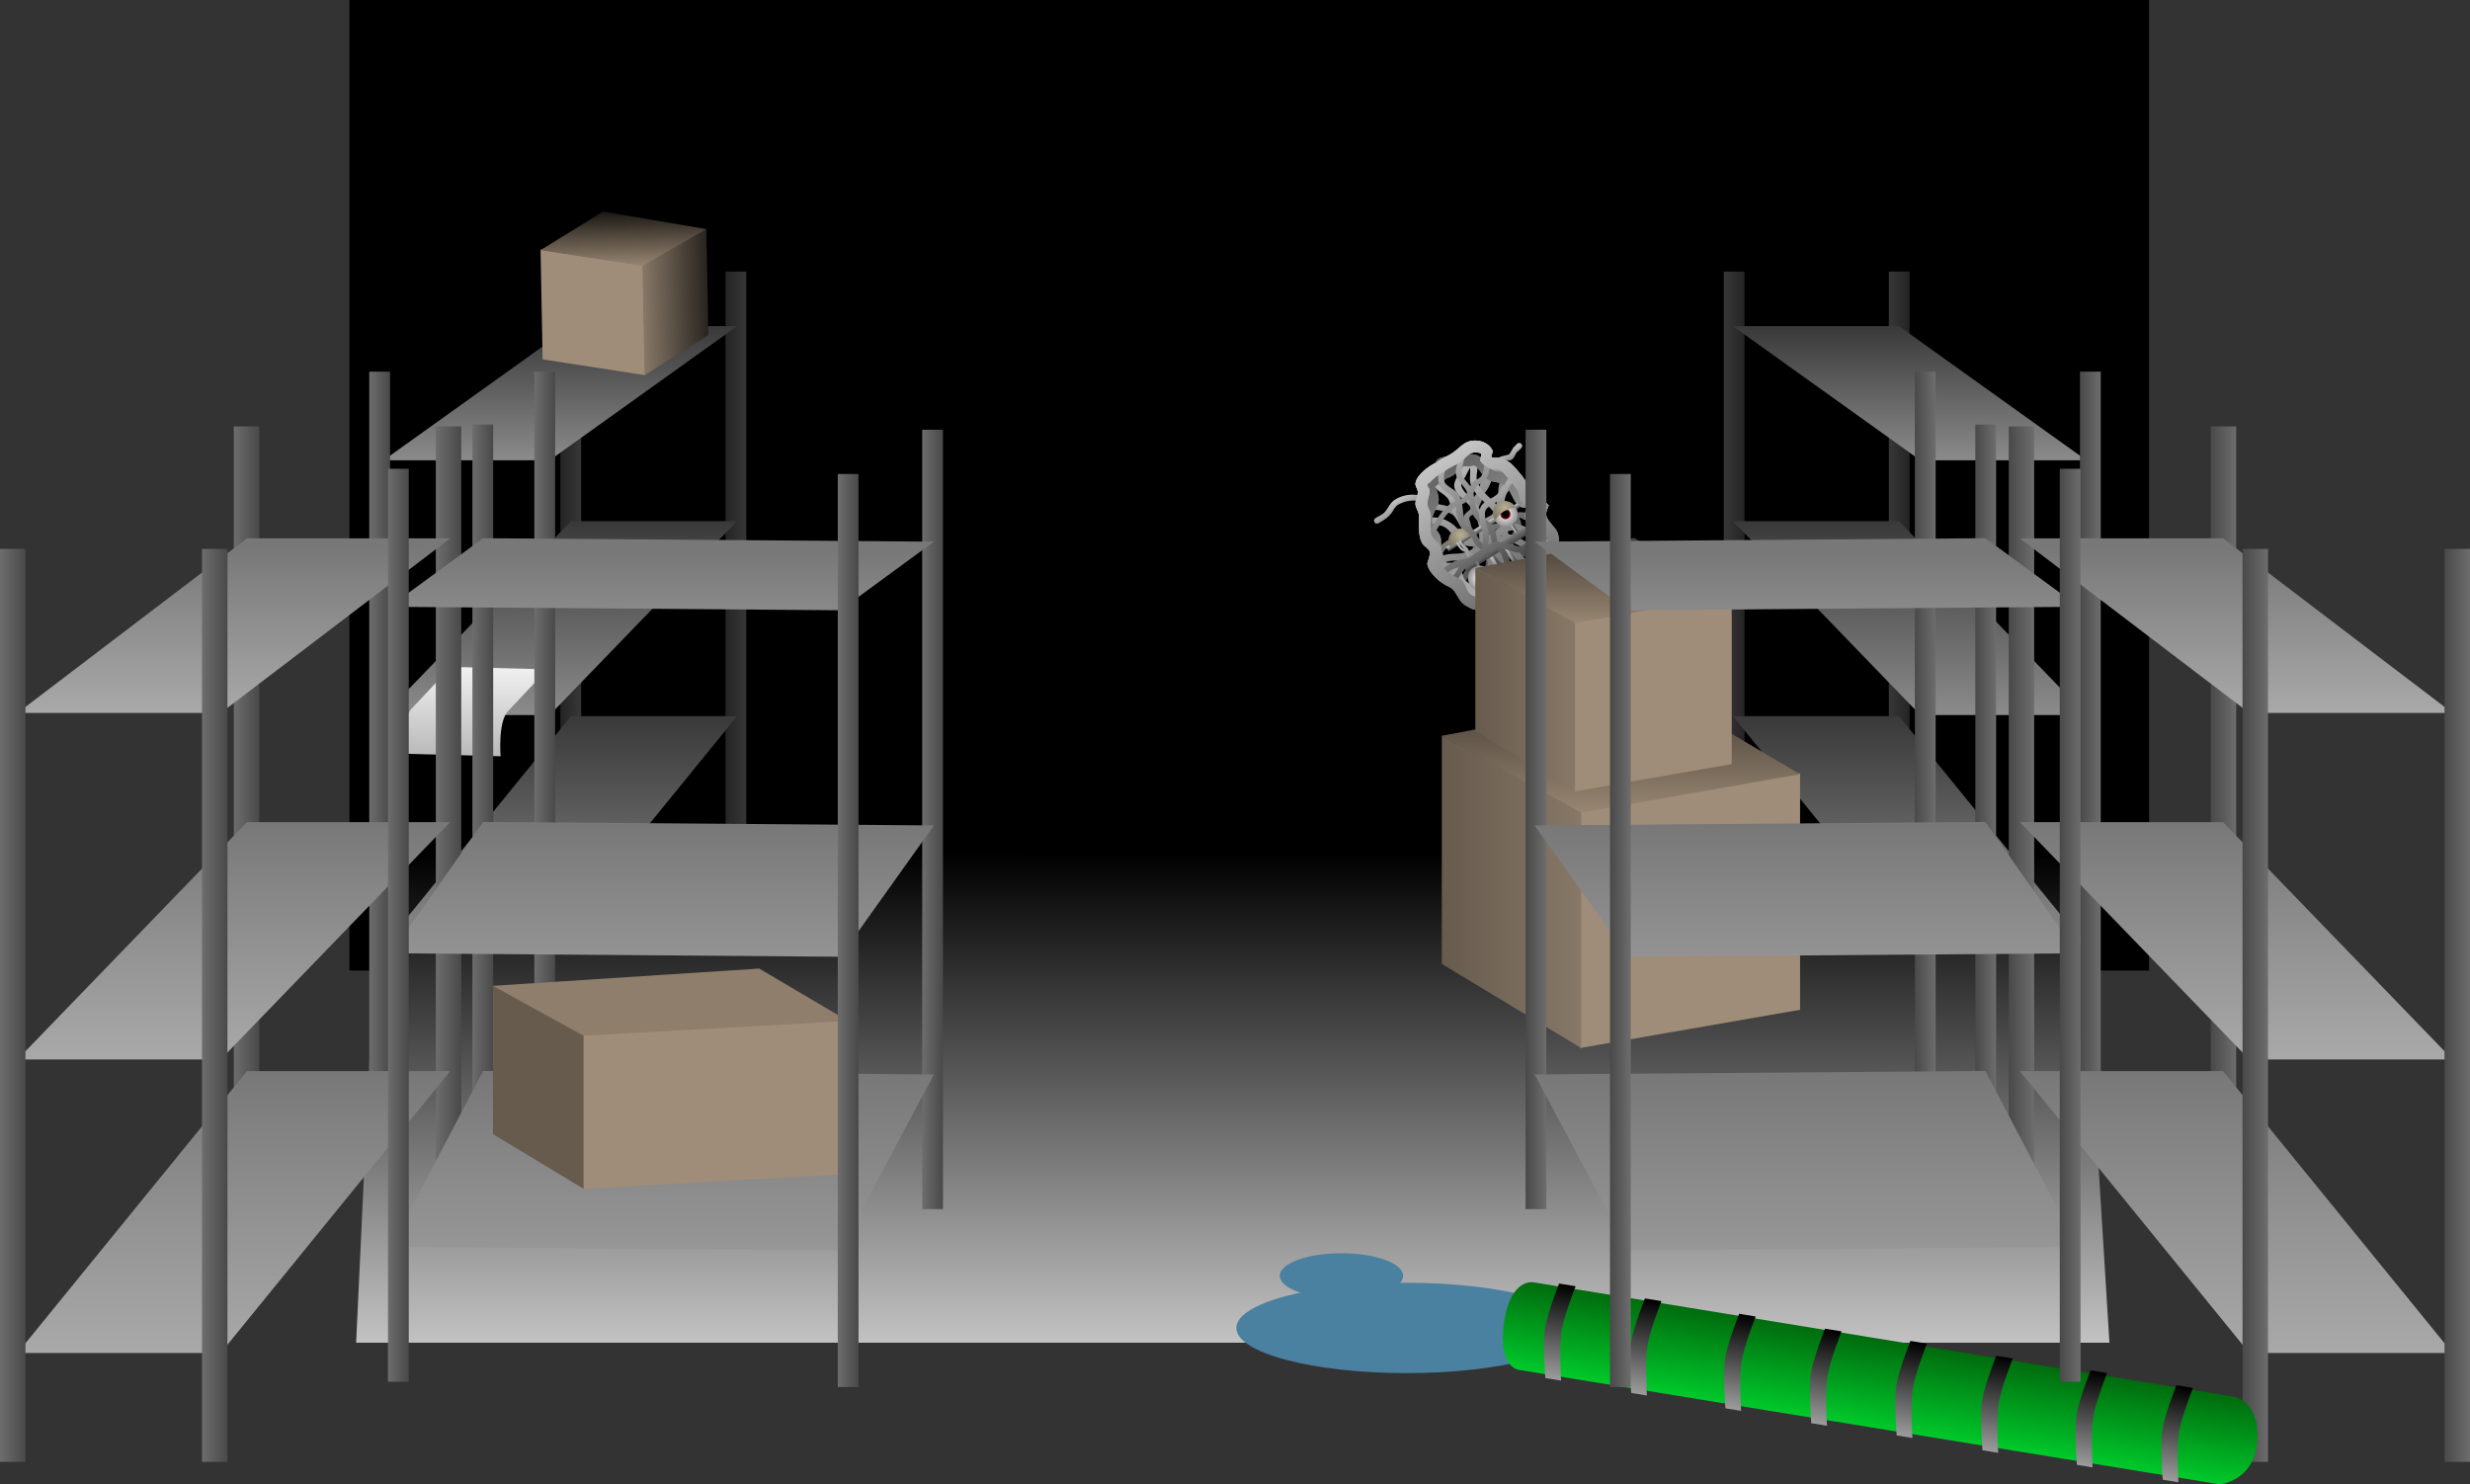 <svg version="1.1" xmlns="http://www.w3.org/2000/svg" xmlns:xlink="http://www.w3.org/1999/xlink" width="710.725" height="427.099" viewBox="0,0,710.725,427.099"><rect x="0" y="0" width="710.725" height="427.099" fill="#333333" stroke="none"/><defs><linearGradient x1="331.58" y1="141.944" x2="338.783" y2="153.62" gradientUnits="userSpaceOnUse" id="color-1"><stop offset="0" stop-color="#c5c5c5"/><stop offset="1" stop-color="#5d5d5d"/></linearGradient><linearGradient x1="286.088" y1="124.85" x2="290.312" y2="131.696" gradientUnits="userSpaceOnUse" id="color-2"><stop offset="0" stop-color="#c5c5c5"/><stop offset="1" stop-color="#5d5d5d"/></linearGradient><linearGradient x1="315.202" y1="112.473" x2="318.356" y2="117.586" gradientUnits="userSpaceOnUse" id="color-3"><stop offset="0" stop-color="#c5c5c5"/><stop offset="1" stop-color="#5d5d5d"/></linearGradient><linearGradient x1="303.333" y1="120.972" x2="325.755" y2="157.316" gradientUnits="userSpaceOnUse" id="color-4"><stop offset="0" stop-color="#a3a3a3"/><stop offset="1" stop-color="#1a1a1a"/></linearGradient><linearGradient x1="298.936" y1="113.119" x2="327.1" y2="158.771" gradientUnits="userSpaceOnUse" id="color-5"><stop offset="0" stop-color="#c5c5c5"/><stop offset="1" stop-color="#5d5d5d"/></linearGradient><linearGradient x1="299.284" y1="116.67" x2="323.793" y2="156.397" gradientUnits="userSpaceOnUse" id="color-6"><stop offset="0" stop-color="#b9b9b9"/><stop offset="1" stop-color="#5c5c5c"/></linearGradient><linearGradient x1="325.057" y1="156.018" x2="298.584" y2="113.107" gradientUnits="userSpaceOnUse" id="color-7"><stop offset="0" stop-color="#5d5d5d"/><stop offset="1" stop-color="#a1a1a1"/></linearGradient><linearGradient x1="325.057" y1="156.018" x2="298.584" y2="113.107" gradientUnits="userSpaceOnUse" id="color-8"><stop offset="0" stop-color="#c5c5c5"/><stop offset="1" stop-color="#5d5d5d"/></linearGradient><linearGradient x1="298.936" y1="113.119" x2="327.1" y2="158.771" gradientUnits="userSpaceOnUse" id="color-9"><stop offset="0" stop-color="#c5c5c5"/><stop offset="1" stop-color="#5d5d5d"/></linearGradient><linearGradient x1="306.055" y1="139.785" x2="306.752" y2="139.354" gradientUnits="userSpaceOnUse" id="color-10"><stop offset="0" stop-color="#cdcdcd"/><stop offset="1" stop-color="#444444"/></linearGradient><linearGradient x1="318.884" y1="131.87" x2="319.582" y2="131.439" gradientUnits="userSpaceOnUse" id="color-11"><stop offset="0" stop-color="#cdcdcd"/><stop offset="1" stop-color="#444444"/></linearGradient><linearGradient x1="310.827" y1="132.296" x2="311.582" y2="133.521" gradientUnits="userSpaceOnUse" id="color-12"><stop offset="0" stop-color="#cdcdcd"/><stop offset="1" stop-color="#444444"/></linearGradient><radialGradient cx="317.632" cy="129.072" r="3.546" gradientUnits="userSpaceOnUse" id="color-13"><stop offset="0" stop-color="#ffffff"/><stop offset="1" stop-color="#939393"/></radialGradient><radialGradient cx="317.482" cy="127.207" r="3.546" gradientUnits="userSpaceOnUse" id="color-14"><stop offset="0" stop-color="#b9b097"/><stop offset="1" stop-color="#827c69"/></radialGradient><linearGradient x1="319.065" y1="145.918" x2="319.475" y2="146.583" gradientUnits="userSpaceOnUse" id="color-15"><stop offset="0" stop-color="#a0a0a0"/><stop offset="1" stop-color="#696969"/></linearGradient><linearGradient x1="317.131" y1="137.99" x2="321.724" y2="145.435" gradientUnits="userSpaceOnUse" id="color-16"><stop offset="0" stop-color="#cdcdcd"/><stop offset="1" stop-color="#444444"/></linearGradient><linearGradient x1="312.935" y1="140.544" x2="317.528" y2="147.989" gradientUnits="userSpaceOnUse" id="color-17"><stop offset="0" stop-color="#cdcdcd"/><stop offset="1" stop-color="#444444"/></linearGradient><linearGradient x1="318.975" y1="145.65" x2="322.833" y2="151.903" gradientUnits="userSpaceOnUse" id="color-18"><stop offset="0" stop-color="#6e6e6e"/><stop offset="1" stop-color="#969696"/></linearGradient><linearGradient x1="313.177" y1="135.058" x2="316.155" y2="139.884" gradientUnits="userSpaceOnUse" id="color-19"><stop offset="0" stop-color="#cdcdcd"/><stop offset="1" stop-color="#444444"/></linearGradient><linearGradient x1="304.154" y1="135.495" x2="311.044" y2="146.663" gradientUnits="userSpaceOnUse" id="color-20"><stop offset="0" stop-color="#c5c5c5"/><stop offset="1" stop-color="#5d5d5d"/></linearGradient><linearGradient x1="304.07" y1="135.764" x2="310.718" y2="146.54" gradientUnits="userSpaceOnUse" id="color-21"><stop offset="0" stop-color="#c5c5c5"/><stop offset="1" stop-color="#5d5d5d"/></linearGradient><radialGradient cx="310.457" cy="147.626" r="3.546" gradientUnits="userSpaceOnUse" id="color-22"><stop offset="0" stop-color="#ffffff"/><stop offset="1" stop-color="#939393"/></radialGradient><radialGradient cx="304.691" cy="135.098" r="3.546" gradientUnits="userSpaceOnUse" id="color-23"><stop offset="0" stop-color="#b9b097"/><stop offset="1" stop-color="#827c69"/></radialGradient><linearGradient x1="298.501" y1="115.116" x2="316.473" y2="144.247" gradientUnits="userSpaceOnUse" id="color-24"><stop offset="0" stop-color="#afafaf"/><stop offset="1" stop-color="#515151"/></linearGradient><linearGradient x1="305.967" y1="126.204" x2="317.235" y2="144.469" gradientUnits="userSpaceOnUse" id="color-25"><stop offset="0" stop-color="#afafaf"/><stop offset="1" stop-color="#4b4b4b"/></linearGradient><linearGradient x1="298.936" y1="113.119" x2="327.1" y2="158.771" gradientUnits="userSpaceOnUse" id="color-26"><stop offset="0" stop-color="#c5c5c5"/><stop offset="1" stop-color="#5d5d5d"/></linearGradient><linearGradient x1="239.213" y1="226.409" x2="239.213" y2="367.55" gradientUnits="userSpaceOnUse" id="color-27"><stop offset="0" stop-color="#000000"/><stop offset="1" stop-color="#c2c2c2"/></linearGradient><linearGradient x1="386.474" y1="150.977" x2="380.49" y2="150.977" gradientUnits="userSpaceOnUse" id="color-28"><stop offset="0" stop-color="#242424"/><stop offset="1" stop-color="#373737"/></linearGradient><linearGradient x1="433.977" y1="150.977" x2="427.993" y2="150.977" gradientUnits="userSpaceOnUse" id="color-29"><stop offset="0" stop-color="#242424"/><stop offset="1" stop-color="#373737"/></linearGradient><linearGradient x1="433.977" y1="187.252" x2="433.977" y2="253.536" gradientUnits="userSpaceOnUse" id="color-30"><stop offset="0" stop-color="#393939"/><stop offset="1" stop-color="#8b8b8b"/></linearGradient><linearGradient x1="433.977" y1="131.146" x2="433.977" y2="186.957" gradientUnits="userSpaceOnUse" id="color-31"><stop offset="0" stop-color="#393939"/><stop offset="1" stop-color="#8b8b8b"/></linearGradient><linearGradient x1="433.977" y1="75.04" x2="433.977" y2="113.645" gradientUnits="userSpaceOnUse" id="color-32"><stop offset="0" stop-color="#393939"/><stop offset="1" stop-color="#8b8b8b"/></linearGradient><linearGradient x1="482.977" y1="195.488" x2="488.961" y2="195.488" gradientUnits="userSpaceOnUse" id="color-33"><stop offset="0" stop-color="#494949"/><stop offset="1" stop-color="#6d6d6d"/></linearGradient><linearGradient x1="435.474" y1="195.488" x2="441.458" y2="195.488" gradientUnits="userSpaceOnUse" id="color-34"><stop offset="0" stop-color="#494949"/><stop offset="1" stop-color="#6d6d6d"/></linearGradient><linearGradient x1="462.49" y1="216.023" x2="469.812" y2="216.023" gradientUnits="userSpaceOnUse" id="color-35"><stop offset="0" stop-color="#494949"/><stop offset="1" stop-color="#6d6d6d"/></linearGradient><linearGradient x1="520.614" y1="216.023" x2="527.937" y2="216.023" gradientUnits="userSpaceOnUse" id="color-36"><stop offset="0" stop-color="#494949"/><stop offset="1" stop-color="#6d6d6d"/></linearGradient><linearGradient x1="527.937" y1="289.408" x2="527.937" y2="370.513" gradientUnits="userSpaceOnUse" id="color-37"><stop offset="0" stop-color="#787878"/><stop offset="1" stop-color="#a9a9a9"/></linearGradient><linearGradient x1="527.937" y1="217.757" x2="527.937" y2="286.047" gradientUnits="userSpaceOnUse" id="color-38"><stop offset="0" stop-color="#787878"/><stop offset="1" stop-color="#a9a9a9"/></linearGradient><linearGradient x1="527.937" y1="139.107" x2="527.937" y2="186.344" gradientUnits="userSpaceOnUse" id="color-39"><stop offset="0" stop-color="#787878"/><stop offset="1" stop-color="#a9a9a9"/></linearGradient><linearGradient x1="587.892" y1="270.486" x2="595.214" y2="270.486" gradientUnits="userSpaceOnUse" id="color-40"><stop offset="0" stop-color="#494949"/><stop offset="1" stop-color="#6d6d6d"/></linearGradient><linearGradient x1="529.767" y1="270.486" x2="537.09" y2="270.486" gradientUnits="userSpaceOnUse" id="color-41"><stop offset="0" stop-color="#494949"/><stop offset="1" stop-color="#6d6d6d"/></linearGradient><linearGradient x1="299.365" y1="237.821" x2="339.473" y2="237.821" gradientUnits="userSpaceOnUse" id="color-42"><stop offset="0" stop-color="#675b4e"/><stop offset="1" stop-color="#877867"/></linearGradient><linearGradient x1="350.865" y1="180.822" x2="350.865" y2="215.002" gradientUnits="userSpaceOnUse" id="color-43"><stop offset="0" stop-color="#443d34"/><stop offset="1" stop-color="#988672"/></linearGradient><linearGradient x1="309.007" y1="176.775" x2="337.712" y2="176.775" gradientUnits="userSpaceOnUse" id="color-44"><stop offset="0" stop-color="#675b4e"/><stop offset="1" stop-color="#877867"/></linearGradient><linearGradient x1="345.865" y1="135.98" x2="345.865" y2="160.443" gradientUnits="userSpaceOnUse" id="color-45"><stop offset="0" stop-color="#443d34"/><stop offset="1" stop-color="#988672"/></linearGradient><linearGradient x1="93.23" y1="150.977" x2="99.214" y2="150.977" gradientUnits="userSpaceOnUse" id="color-46"><stop offset="0" stop-color="#242424"/><stop offset="1" stop-color="#373737"/></linearGradient><linearGradient x1="45.727" y1="150.977" x2="51.711" y2="150.977" gradientUnits="userSpaceOnUse" id="color-47"><stop offset="0" stop-color="#242424"/><stop offset="1" stop-color="#373737"/></linearGradient><linearGradient x1="45.727" y1="187.252" x2="45.727" y2="253.536" gradientUnits="userSpaceOnUse" id="color-48"><stop offset="0" stop-color="#393939"/><stop offset="1" stop-color="#8b8b8b"/></linearGradient><linearGradient x1="45.727" y1="131.146" x2="45.727" y2="186.957" gradientUnits="userSpaceOnUse" id="color-49"><stop offset="0" stop-color="#393939"/><stop offset="1" stop-color="#8b8b8b"/></linearGradient><linearGradient x1="45.727" y1="75.04" x2="45.727" y2="113.645" gradientUnits="userSpaceOnUse" id="color-50"><stop offset="0" stop-color="#393939"/><stop offset="1" stop-color="#8b8b8b"/></linearGradient><linearGradient x1="-3.273" y1="195.488" x2="-9.257" y2="195.488" gradientUnits="userSpaceOnUse" id="color-51"><stop offset="0" stop-color="#494949"/><stop offset="1" stop-color="#6d6d6d"/></linearGradient><linearGradient x1="88.151" y1="67.955" x2="69.545" y2="68.31" gradientUnits="userSpaceOnUse" id="color-52"><stop offset="0" stop-color="#28241f"/><stop offset="1" stop-color="#877867"/></linearGradient><linearGradient x1="63.757" y1="41.969" x2="64.059" y2="57.825" gradientUnits="userSpaceOnUse" id="color-53"><stop offset="0" stop-color="#1a1713"/><stop offset="1" stop-color="#988672"/></linearGradient><linearGradient x1="21.531" y1="173.091" x2="21.531" y2="198.805" gradientUnits="userSpaceOnUse" id="color-54"><stop offset="0" stop-color="#f1f1f1"/><stop offset="1" stop-color="#b9b9b9"/></linearGradient><linearGradient x1="44.231" y1="195.488" x2="38.246" y2="195.488" gradientUnits="userSpaceOnUse" id="color-55"><stop offset="0" stop-color="#494949"/><stop offset="1" stop-color="#6d6d6d"/></linearGradient><linearGradient x1="17.214" y1="216.023" x2="9.892" y2="216.023" gradientUnits="userSpaceOnUse" id="color-56"><stop offset="0" stop-color="#494949"/><stop offset="1" stop-color="#6d6d6d"/></linearGradient><linearGradient x1="-40.91" y1="216.023" x2="-48.233" y2="216.023" gradientUnits="userSpaceOnUse" id="color-57"><stop offset="0" stop-color="#494949"/><stop offset="1" stop-color="#6d6d6d"/></linearGradient><linearGradient x1="-48.233" y1="289.408" x2="-48.233" y2="370.513" gradientUnits="userSpaceOnUse" id="color-58"><stop offset="0" stop-color="#787878"/><stop offset="1" stop-color="#a9a9a9"/></linearGradient><linearGradient x1="-48.233" y1="217.757" x2="-48.233" y2="286.047" gradientUnits="userSpaceOnUse" id="color-59"><stop offset="0" stop-color="#787878"/><stop offset="1" stop-color="#a9a9a9"/></linearGradient><linearGradient x1="-48.233" y1="139.107" x2="-48.233" y2="186.344" gradientUnits="userSpaceOnUse" id="color-60"><stop offset="0" stop-color="#787878"/><stop offset="1" stop-color="#a9a9a9"/></linearGradient><linearGradient x1="-108.188" y1="270.486" x2="-115.51" y2="270.486" gradientUnits="userSpaceOnUse" id="color-61"><stop offset="0" stop-color="#494949"/><stop offset="1" stop-color="#6d6d6d"/></linearGradient><linearGradient x1="-50.063" y1="270.486" x2="-57.386" y2="270.486" gradientUnits="userSpaceOnUse" id="color-62"><stop offset="0" stop-color="#494949"/><stop offset="1" stop-color="#6d6d6d"/></linearGradient><linearGradient x1="423.341" y1="366.102" x2="419.224" y2="391.317" gradientUnits="userSpaceOnUse" id="color-63"><stop offset="0" stop-color="#006b0d"/><stop offset="1" stop-color="#00c92b"/></linearGradient><linearGradient x1="334.656" y1="350.779" x2="330.23" y2="377.894" gradientUnits="userSpaceOnUse" id="color-64"><stop offset="0" stop-color="#000000"/><stop offset="1" stop-color="#9c9c9c"/></linearGradient><linearGradient x1="359.354" y1="355.055" x2="354.927" y2="382.17" gradientUnits="userSpaceOnUse" id="color-65"><stop offset="0" stop-color="#000000"/><stop offset="1" stop-color="#9c9c9c"/></linearGradient><linearGradient x1="386.469" y1="359.482" x2="382.043" y2="386.597" gradientUnits="userSpaceOnUse" id="color-66"><stop offset="0" stop-color="#000000"/><stop offset="1" stop-color="#9c9c9c"/></linearGradient><linearGradient x1="411.167" y1="363.758" x2="406.74" y2="390.873" gradientUnits="userSpaceOnUse" id="color-67"><stop offset="0" stop-color="#000000"/><stop offset="1" stop-color="#9c9c9c"/></linearGradient><linearGradient x1="435.744" y1="367.282" x2="431.317" y2="394.397" gradientUnits="userSpaceOnUse" id="color-68"><stop offset="0" stop-color="#000000"/><stop offset="1" stop-color="#9c9c9c"/></linearGradient><linearGradient x1="460.442" y1="371.558" x2="456.015" y2="398.673" gradientUnits="userSpaceOnUse" id="color-69"><stop offset="0" stop-color="#000000"/><stop offset="1" stop-color="#9c9c9c"/></linearGradient><linearGradient x1="487.596" y1="375.747" x2="483.169" y2="402.862" gradientUnits="userSpaceOnUse" id="color-70"><stop offset="0" stop-color="#000000"/><stop offset="1" stop-color="#9c9c9c"/></linearGradient><linearGradient x1="512.293" y1="380.023" x2="507.867" y2="407.139" gradientUnits="userSpaceOnUse" id="color-71"><stop offset="0" stop-color="#000000"/><stop offset="1" stop-color="#9c9c9c"/></linearGradient><linearGradient x1="155.821" y1="216.972" x2="149.846" y2="216.972" gradientUnits="userSpaceOnUse" id="color-72"><stop offset="0" stop-color="#494949"/><stop offset="1" stop-color="#6d6d6d"/></linearGradient><linearGradient x1="26.402" y1="215.472" x2="20.427" y2="215.472" gradientUnits="userSpaceOnUse" id="color-73"><stop offset="0" stop-color="#494949"/><stop offset="1" stop-color="#6d6d6d"/></linearGradient><linearGradient x1="102.424" y1="290.357" x2="102.424" y2="371.462" gradientUnits="userSpaceOnUse" id="color-74"><stop offset="0" stop-color="#787878"/><stop offset="1" stop-color="#a9a9a9"/></linearGradient><linearGradient x1="102.424" y1="218.706" x2="102.424" y2="286.996" gradientUnits="userSpaceOnUse" id="color-75"><stop offset="0" stop-color="#787878"/><stop offset="1" stop-color="#a9a9a9"/></linearGradient><linearGradient x1="102.424" y1="140.056" x2="102.424" y2="187.293" gradientUnits="userSpaceOnUse" id="color-76"><stop offset="0" stop-color="#787878"/><stop offset="1" stop-color="#a9a9a9"/></linearGradient><linearGradient x1="2.107" y1="247.435" x2="-3.868" y2="247.435" gradientUnits="userSpaceOnUse" id="color-77"><stop offset="0" stop-color="#494949"/><stop offset="1" stop-color="#6d6d6d"/></linearGradient><linearGradient x1="61.44" y1="296.951" x2="87.513" y2="296.951" gradientUnits="userSpaceOnUse" id="color-78"><stop offset="0" stop-color="#675b4e"/><stop offset="1" stop-color="#877867"/></linearGradient><linearGradient x1="131.526" y1="248.935" x2="125.551" y2="248.935" gradientUnits="userSpaceOnUse" id="color-79"><stop offset="0" stop-color="#494949"/><stop offset="1" stop-color="#6d6d6d"/></linearGradient><linearGradient x1="323.46" y1="216.972" x2="329.434" y2="216.972" gradientUnits="userSpaceOnUse" id="color-80"><stop offset="0" stop-color="#494949"/><stop offset="1" stop-color="#6d6d6d"/></linearGradient><linearGradient x1="452.879" y1="215.472" x2="458.853" y2="215.472" gradientUnits="userSpaceOnUse" id="color-81"><stop offset="0" stop-color="#494949"/><stop offset="1" stop-color="#6d6d6d"/></linearGradient><linearGradient x1="376.857" y1="290.357" x2="376.857" y2="371.462" gradientUnits="userSpaceOnUse" id="color-82"><stop offset="0" stop-color="#787878"/><stop offset="1" stop-color="#a9a9a9"/></linearGradient><linearGradient x1="376.857" y1="218.706" x2="376.857" y2="286.996" gradientUnits="userSpaceOnUse" id="color-83"><stop offset="0" stop-color="#787878"/><stop offset="1" stop-color="#a9a9a9"/></linearGradient><linearGradient x1="376.857" y1="140.056" x2="376.857" y2="187.293" gradientUnits="userSpaceOnUse" id="color-84"><stop offset="0" stop-color="#787878"/><stop offset="1" stop-color="#a9a9a9"/></linearGradient><linearGradient x1="477.174" y1="247.435" x2="483.148" y2="247.435" gradientUnits="userSpaceOnUse" id="color-85"><stop offset="0" stop-color="#494949"/><stop offset="1" stop-color="#6d6d6d"/></linearGradient><linearGradient x1="347.755" y1="248.935" x2="353.729" y2="248.935" gradientUnits="userSpaceOnUse" id="color-86"><stop offset="0" stop-color="#494949"/><stop offset="1" stop-color="#6d6d6d"/></linearGradient></defs><g transform="translate(115.51,18.802)"><g data-paper-data="{&quot;isPaintingLayer&quot;:true}" fill-rule="nonzero" stroke-linejoin="miter" stroke-miterlimit="10" stroke-dasharray="" stroke-dashoffset="0" style="mix-blend-mode: normal"><path d="M-14.979,260.457v-279.258h517.85v279.258c0,0 -187.354,0 -276.37,0c-83.208,0 -241.479,0 -241.479,0z" fill="#000000" stroke="none" stroke-width="0" stroke-linecap="butt"/><g stroke-linecap="butt"><path d="M341.877,151.252c-0.03,0.853 -0.883,0.823 -0.883,0.823l-0.462,-0.092c-0.587,0.189 -1.149,0.648 -1.76,0.568c-1.359,-0.18 -1.257,-1.953 -2.404,-2.388c-0.753,-0.286 -1.659,-0.124 -2.351,-0.612c-1.244,-0.878 -1.029,-3.309 -2.423,-3.996c-0.479,-0.236 -1.775,-0.31 -2.33,-0.359c0,0 -0.85,-0.077 -0.773,-0.928c0.077,-0.85 0.928,-0.773 0.928,-0.773c2.12,0.197 3.601,0.518 4.623,2.539c0.352,0.698 0.318,1.709 0.976,2.132c0.575,0.369 1.382,0.142 2.006,0.42c1.56,0.695 1.381,2.706 2.863,1.817l1.168,-0.034c0,0 0.853,0.03 0.823,0.883z" fill="url(#color-1)" stroke="none" stroke-width="0.5"/><path d="M280.002,131.469c-0.448,-0.727 0.278,-1.175 0.278,-1.175l0.577,-0.356c0.603,-0.372 1.296,-0.623 1.814,-1.106c1.19,-1.109 1.705,-2.899 3.129,-3.803c3.642,-2.312 8.533,-1.997 11.358,1.295c0,0 0.547,0.656 -0.109,1.203c-0.656,0.547 -1.203,-0.109 -1.203,-0.109c-2.239,-2.795 -6.227,-2.662 -9.15,-0.934c-0.827,0.489 -1.302,1.66 -1.857,2.398c-0.938,1.247 -1.794,1.715 -3.086,2.512l-0.577,0.356c0,0 -0.727,0.448 -1.175,-0.278z" fill="url(#color-2)" stroke="none" stroke-width="0.5"/><path d="M322.216,108.903c0.611,0.596 0.015,1.208 0.015,1.208l-0.729,0.738c-1.203,0.678 -0.935,2.172 -2.298,2.743c-0.436,0.183 -0.955,-0.05 -1.417,0.052c-0.519,0.114 -2.746,1.402 -3.012,1.819c-0.454,0.713 -0.329,1.664 -0.601,2.465c-0.365,1.076 -0.911,2.089 -1.507,3.056c0,0 -0.45,0.726 -1.176,0.277c-0.726,-0.45 -0.277,-1.176 -0.277,-1.176c1.055,-1.695 1.117,-4.085 2.177,-5.625c1.037,-1.506 3.63,-2.089 5.138,-2.437c0.588,-0.136 1.11,-1.985 1.904,-2.507l0.574,-0.597c0,0 0.596,-0.611 1.208,-0.015z" fill="url(#color-3)" stroke="none" stroke-width="0.5"/><path d="M317.521,116.66c-0.104,0.848 -0.951,0.744 -0.951,0.744l-0.359,-0.122c-0.367,0.114 -1.372,0.136 -2.182,0.257c0.326,0.383 0.092,0.894 0.092,0.894c-0.684,1.481 -0.963,2.621 -1.915,3.99c-0.167,0.239 -0.389,0.504 -0.633,0.786c-0.344,1.078 -0.744,2.137 -1.227,3.154c-0.149,0.314 -0.341,0.698 -0.56,1.087c0.411,1.345 1.576,2.643 2.234,3.71c0.12,0.195 0.236,0.387 0.346,0.577c0.54,0.041 0.958,0.329 1.557,0.308c1.096,-0.038 2.916,-0.861 3.877,-1.315c0.423,-0.2 0.85,-0.508 1.283,-0.828c-0.759,-0.781 -1.659,-1.494 -2.195,-2.102c-0.991,-1.124 -0.957,-2.164 -1.203,-3.58c-0.314,-3.498 0.217,-5.393 3.335,-7.316l0.097,-0.06c0,0 0.727,-0.448 1.175,0.278c0.448,0.727 -0.278,1.175 -0.278,1.175l-0.097,0.06c-2.553,1.575 -2.792,2.782 -2.538,5.64c0.121,0.694 0.044,1.435 0.3,2.091c0.469,1.205 1.666,2.013 2.71,2.916c0.266,-0.15 0.536,-0.272 0.809,-0.344c1.776,-0.472 3.587,0.855 5.576,0.457c0,0 0.838,-0.165 1.003,0.673c0.165,0.838 -0.673,1.003 -0.673,1.003c-1.369,0.264 -2.684,0.352 -4.051,-0.06c-0.494,-0.149 -0.806,-0.648 -1.361,-0.438c-0.023,0.009 -0.046,0.017 -0.068,0.026c0.218,0.324 0.388,0.677 0.486,1.071c0.73,2.943 -1.752,5.177 -3.502,7.063c-0.197,0.212 -0.399,0.433 -0.61,0.651c0.249,0.105 0.499,0.23 0.758,0.388c1.371,-0.155 2.77,-0.306 4.261,0.041c3.777,0.881 6.324,3.46 9.077,6.061c0,0 0.62,0.587 0.034,1.207c-0.587,0.62 -1.207,0.034 -1.207,0.034c-2.522,-2.387 -4.829,-4.804 -8.271,-5.634c-0.639,-0.154 -1.453,-0.236 -2.244,-0.26c1.699,1.659 3.581,3.413 4.629,5.478c0.289,0.57 1.001,2.058 0.776,2.837c-0.257,0.892 -0.843,1.207 -1.461,1.524c0.77,1.905 1.309,4.151 1.643,5.709c0,0 0.178,0.835 -0.657,1.013c-0.835,0.178 -1.013,-0.657 -1.013,-0.657c-0.349,-1.653 -0.998,-3.117 -1.586,-4.654c-0.673,1.336 -0.253,3.206 0.321,4.43c0,0 0.355,0.777 -0.422,1.132c-0.777,0.355 -1.132,-0.422 -1.132,-0.422c-0.972,-2.175 -1.345,-5.199 0.546,-7.055c0.008,-0.008 0.017,-0.016 0.026,-0.024c-0.206,-0.641 -0.507,-1.378 -1.013,-1.622c-0.887,-0.428 -1.961,-0.426 -2.798,-0.945c-1.945,-1.204 -3.378,-3.706 -4.238,-6.103c-0.28,1.296 -0.577,2.587 -0.481,3.902c0.085,1.17 0.226,2.626 0.527,3.759c0.284,1.067 1.188,2.429 0.902,3.601c-0.285,1.173 -1.677,1.99 -2.595,2.562l-0.801,0.067c0,0 -0.831,-0.197 -0.634,-1.028c0.133,-0.562 0.556,-0.654 0.816,-0.654c0.543,-0.313 1.444,-0.843 1.553,-1.34c0.159,-0.721 -0.722,-2.121 -0.889,-2.76c-0.318,-1.22 -0.501,-2.825 -0.582,-4.09c-0.115,-1.78 0.437,-3.472 0.731,-5.201c-0.045,-0.038 -0.083,-0.079 -0.117,-0.12c-0.344,0.148 -0.687,0.327 -1.046,0.394c-0.57,-0.361 -1.084,-0.77 -1.554,-1.216c-0.115,0.516 -0.281,1.027 -0.417,1.604c-0.76,3.209 -2.587,7.999 -5.803,9.324c0,0 -0.795,0.311 -1.106,-0.484c-0.311,-0.795 0.484,-1.106 0.484,-1.106c2.611,-0.946 4.171,-5.629 4.763,-8.127c0.215,-0.907 0.675,-1.793 0.479,-2.742c-0.032,-0.157 -0.07,-0.311 -0.114,-0.462c-0.34,-0.472 -0.659,-0.961 -0.968,-1.459c-3.195,1.081 -7.754,2.155 -8.055,6.117l0.145,0.426c0,0 0.196,0.831 -0.636,1.027c-0.831,0.196 -1.027,-0.636 -1.027,-0.636l-0.183,-0.971c0.485,-4.746 5.017,-6.117 8.863,-7.454c-0.967,-1.65 -1.925,-3.309 -3.204,-4.694c-1.532,-1.66 -5.595,-2.038 -7.745,-2.045c0,0 -0.854,-0.005 -0.849,-0.859c0.005,-0.854 0.859,-0.849 0.859,-0.849c2.699,0.021 7.008,0.551 8.971,2.574c0.526,0.542 0.959,1.177 1.35,1.853c-0.04,-0.29 -0.059,-0.533 -0.028,-0.629c0.29,-0.9 1.195,-1.473 1.889,-2.115c0.166,-0.154 0.323,-0.333 0.472,-0.532c-0.074,-0.404 -0.091,-0.822 -0.029,-1.258c0.187,-1.329 1.188,-2.477 2.08,-3.55c0.428,-1.78 0.53,-4.213 1.56,-5.542c0.954,-1.23 2.791,-0.787 4.087,-1.213l1.084,0.055c0,0 0.848,0.104 0.744,0.951zM307.301,130.24c-0.151,0.479 0.226,0.98 0.323,1.473c0.1,0.724 0.362,1.393 0.678,2.046c0.829,-0.426 1.576,-1.049 2.375,-1.498c-0.22,-0.378 -0.455,-0.766 -0.704,-1.17c-0.416,-0.675 -0.902,-1.36 -1.296,-2.081c-0.609,0.589 -1.09,0.325 -1.375,1.23zM315.242,133.471c-0.691,0.194 -1.364,0.036 -1.997,-0.043c0.521,1.156 0.862,2.306 1.054,3.62l0.066,0c0.133,0.349 0.267,0.698 0.4,1.047c0.199,0.12 0.4,0.235 0.615,0.291c0.264,0.068 0.513,0.127 0.75,0.182c1.999,-1.199 4.05,-4.002 4.29,-5.998c0.061,-0.509 -0.101,-1.008 -0.391,-1.491c-1.549,0.85 -3.012,1.895 -4.787,2.392zM310.123,136.74c0.608,0.756 0.919,1.574 1.61,2.258c0.235,-0.083 0.463,-0.21 0.692,-0.329l0.009,-0.081c0.015,-0.01 0.03,-0.02 0.044,-0.03c-0.136,-0.107 -0.25,-0.278 -0.29,-0.549c-0.072,-0.483 0.174,-0.731 0.397,-0.855c-0.211,-1.263 -0.593,-2.345 -1.118,-3.425c-0.81,0.395 -1.575,1.031 -2.403,1.509c0.155,0.303 0.304,0.61 0.435,0.924c0.228,0.173 0.446,0.357 0.624,0.578zM316.512,141.689c-0.209,0.013 -0.421,0.005 -0.635,-0.02c0.741,1.849 1.851,3.677 3.307,4.579c1.5,0.929 2.564,0.5 3.749,1.959c0.263,0.324 0.51,0.707 0.741,1.131c0.246,-0.169 0.434,-0.343 0.482,-0.513c0.17,-0.598 -0.853,-2.087 -1.211,-2.551c-1.41,-1.825 -3.095,-3.426 -4.692,-5.067c-0.033,-0.026 -0.068,-0.053 -0.105,-0.081c-0.544,0.2 -1.063,0.525 -1.637,0.562z" fill="url(#color-4)" stroke="none" stroke-width="0.5"/><path d="M319.634,159.386c-3.252,0.594 -3.36,-1.692 -5.685,-2.741c-0.836,-0.377 -2.19,-0.044 -2.965,-0.02c-2.422,0.076 -2.471,0.136 -4.746,-1.21c-2.467,-1.46 -2.398,-4.204 -4.709,-5.339c-2.303,-0.907 -5.943,-3.912 -6.349,-6.665c-0.03,-0.203 1.008,-2.72 0.739,-3.435c-0.397,-1.06 -1.714,-1.548 -2.242,-2.549c-1.252,-2.37 -0.786,-5.411 -0.887,-7.882c-0.048,-1.176 -0.994,-2.205 -1.013,-3.382c-0.019,-1.15 0.824,-2.431 0.662,-3.643c-0.105,-0.787 -0.787,-1.511 -0.649,-2.293c0.464,-2.635 4.031,-5.007 6.182,-6.06c1.047,-0.874 2.326,-1.428 3.538,-2.054c2.871,-1.483 4.004,-4.299 7.687,-4.14c1.931,0.083 3.901,1.028 4.773,2.891c0.239,0.51 -0.426,1.097 -0.346,1.655c0.095,0.668 1.326,0.247 1.989,0.37c1.485,0.274 2.97,0.988 4.036,2.058c1.681,1.688 4.044,4.524 4.976,6.717c0.226,0.532 0.059,1.191 0.327,1.703c0.297,0.568 2.715,0.982 2.726,0.989c0.94,0.588 1.638,1.493 2.458,2.24c-0.249,0.733 -0.632,1.432 -0.747,2.198c-0.299,1.996 2.591,3.914 3.228,5.551c0.592,1.521 0.562,3.608 0.197,5.147c-0.231,0.972 -0.941,1.92 -0.755,2.902c0.46,2.428 2.394,3.584 1.743,6.389c-0.24,1.035 -1.733,3.244 -2.913,4.538c-0.058,0.618 -0.481,1.077 -0.481,1.077c-1.212,1.285 -2.225,4.208 -4.04,4.725c-1.103,0.314 -2.179,-0.43 -3.27,-0.974c-0.274,0.258 -0.543,0.505 -0.807,0.727l-0.522,0.44c0,0 -1.101,0.928 -2.134,0.069zM322.196,154.347c0.753,-0.682 1.529,-1.331 2.321,-1.78c1.098,-0.623 2.496,-0.593 3.576,-1.248c0.816,-0.495 1.052,-1.651 1.505,-2.359c0.256,-0.401 0.753,-0.649 0.914,-1.096c0.427,-1.186 -1.651,-3.735 -1.821,-4.903c-0.385,-2.644 1.033,-3.667 0.965,-6.097c-0.091,-3.251 -5.878,-6.071 -2.838,-9.456c-1.72,0.122 -3.666,-0.699 -4.702,-2.137c-0.456,-0.634 -0.33,-1.535 -0.629,-2.256c-0.635,-1.532 -2.281,-3.143 -3.264,-4.468c-0.053,-0.071 -1.64,-2.001 -1.917,-2.136c-1.036,-0.505 -2.394,-0.033 -3.409,-0.578c-0.932,-0.501 -1.924,-1.107 -2.44,-2.031c-0.303,-0.544 0.353,-1.23 0.275,-1.848c-0.076,-0.599 -1.117,-0.541 -1.72,-0.57c-1.825,-0.089 -2.627,1.466 -3.967,2.458c-1.745,1.292 -3.569,1.789 -5.208,3.186c-1.745,0.855 -2.598,1.63 -3.936,3c-0.233,0.238 -0.718,0.349 -0.73,0.682c-0.019,0.507 0.591,0.87 0.655,1.373c0.17,1.34 -0.621,2.652 -0.635,4.003c-0.012,1.136 0.929,2.122 1.008,3.255c0.128,1.84 -0.547,4.717 0.478,6.455c0.707,1.199 1.996,1.554 2.455,3.022c0.297,0.95 0.187,1.998 0.057,2.984c-0.06,0.454 -0.629,0.77 -0.615,1.227c0.01,0.327 0.459,0.468 0.675,0.714c1.334,1.519 1.772,2.595 3.708,3.231c0.741,0.443 1.622,0.711 2.224,1.33c1.468,1.51 0.942,3.097 2.81,4.179c2.428,1.408 4.721,-0.062 7.289,1.016c0.726,0.305 1.325,0.856 1.938,1.35c0.519,0.418 0.987,1.542 1.575,1.229c1.114,-0.592 2.172,-1.668 3.402,-1.731z" fill="url(#color-5)" stroke="none" stroke-width="0.5"/><g stroke="none" stroke-width="0.5"><path d="M297.118,144.626c-0.47,-0.763 0.137,-1.27 0.297,-1.385c0.426,-0.482 1.574,-1.789 1.834,-1.936c1.793,-1.013 4.053,-0.631 5.974,-0.932c1.45,-0.33 2.726,-1.014 3.92,-1.863c-0.03,-0.029 -0.06,-0.059 -0.09,-0.088c-0.526,-0.005 -1.045,-0.015 -1.554,-0.027c-0.715,-0.156 -1.481,-0.158 -2.143,-0.468c-2.104,-0.983 -3.004,-3.631 -4.996,-4.942c-1.205,-0.793 -2.836,-0.921 -4.237,-0.895l-0.682,0.064c0,0 -1.021,0.091 -1.112,-0.929c-0.091,-1.021 0.929,-1.112 0.929,-1.112l0.839,-0.072c2.601,-0.018 4.681,0.571 6.72,2.246c1.792,1.472 2.152,3.193 4.204,3.887c-1.626,-2.137 -2.889,-4.66 -4.274,-6.929c-0.897,-1.469 -0.752,-3.731 -1.947,-4.944c-2.024,-2.054 -4.497,-2.194 -3.434,-5.762c0,0 0.312,-0.976 1.288,-0.664c0.976,0.312 0.664,1.288 0.664,1.288c-0.898,2.54 3.039,3.207 3.996,5.392c0.395,0.902 0.342,1.953 0.705,2.867c1.328,3.34 3.741,6.227 6.127,8.958c0.016,-0 0.032,-0 0.049,-0c-0.183,-0.978 -0.121,-1.994 0.026,-2.966c0.007,-0.021 0.016,-0.052 0.028,-0.09c-0.645,-2.702 -1.463,-5.304 -3.604,-7.371c-1.318,-1.272 -3.212,-2.475 -3.674,-4.489c-0.315,-1.372 0.699,-2.858 1.291,-3.962c0.61,-1.136 1.148,-2.279 1.761,-3.393c-0.126,-0.108 -0.237,-0.267 -0.31,-0.498c-0.31,-0.977 0.666,-1.287 0.666,-1.287l0.715,0.024c0.058,-0.08 0.619,-0.808 1.419,-0.261c0.6,0.41 0.483,0.955 0.365,1.237c0.26,0.289 0.47,0.63 0.612,1.122c0.551,1.91 -0.685,3.76 0.208,5.696c1.16,2.513 3.49,4.226 5.371,6.228c0.233,-1.407 0.21,-2.874 0.9,-4.173c0.652,-1.228 1.656,-1.863 2.788,-2.563l0.097,-0.06c0,0 0.872,-0.538 1.41,0.334c0.538,0.872 -0.334,1.41 -0.334,1.41l-0.097,0.06c-2.807,1.726 -2.179,4.218 -3.216,6.933c0.021,0.032 0.041,0.065 0.061,0.097c0.688,1.124 1.002,2.381 1.257,3.657c0.025,-0.009 0.051,-0.018 0.076,-0.027c3.892,-1.356 7.597,2.795 11.392,2.903c0,0 1.024,0.036 0.988,1.06c-0.036,1.024 -1.06,0.988 -1.06,0.988c-1.595,-0.065 -3.463,-0.362 -4.91,-1.089c-1.513,-0.76 -3.835,-2.665 -5.798,-1.906c-0.094,0.037 -0.188,0.076 -0.281,0.119c0.06,0.268 0.125,0.535 0.197,0.798c2.564,0.234 3.998,1.944 6.313,2.658c2.911,0.898 4.661,0.81 6.416,3.645c0,0 0.538,0.872 -0.334,1.41c-0.872,0.538 -1.41,-0.334 -1.41,-0.334c-1.455,-2.367 -2.833,-1.987 -5.302,-2.771c-1.755,-0.558 -3.022,-1.734 -4.697,-2.297c0.102,0.159 0.212,0.315 0.331,0.467c1.133,1.454 2.387,3.332 3.793,4.501c1.787,1.487 3.803,1.929 4.729,4.334c0.722,1.877 0.788,3.658 0.751,5.628c0,0 -0.022,1.024 -1.047,1.002c-1.024,-0.022 -1.002,-1.047 -1.002,-1.047c0.041,-1.68 0.009,-3.179 -0.589,-4.783c-0.746,-2.001 -2.667,-2.313 -4.157,-3.562c-1.5,-1.259 -2.907,-3.236 -4.095,-4.814c-0.416,-0.553 -0.728,-1.136 -0.972,-1.738c-0.271,0.161 -0.546,0.355 -0.945,0.47c-0.58,0.168 -1.179,0.3 -1.789,0.403c1.38,1.69 3.087,3.05 4.491,4.973c2.174,2.978 2.613,6.82 4.814,9.825c0.195,0.062 0.919,0.354 0.714,1.22c-0.236,0.997 -1.233,0.761 -1.233,0.761l-0.884,-0.44c-2.394,-3.073 -2.798,-7.125 -5.067,-10.159c-1.027,-1.373 -2.157,-2.48 -3.221,-3.615c0.185,0.514 0.333,1.042 0.41,1.591c0.521,1.003 0.905,2.072 1.048,3.255c0.149,1.228 0.059,2.277 0.523,3.514c1.009,2.69 4.57,4.362 6.124,6.865l0.12,0.194c0,0 0.538,0.872 -0.334,1.41c-0.872,0.538 -1.41,-0.334 -1.41,-0.334l-0.12,-0.194c-1.659,-2.709 -5.127,-4.193 -6.274,-7.159c-0.402,-1.039 -0.493,-2.022 -0.575,-3.035c-0.419,0.86 -0.96,1.644 -1.597,2.153c-0.234,0.187 -1.726,0.805 -2.045,1.001c-1.402,0.857 -2.449,2.206 -3.239,3.594c0,0 -0.513,0.887 -1.4,0.374c-0.887,-0.513 -0.374,-1.4 -0.374,-1.4c0.881,-1.506 1.675,-2.425 2.987,-3.577c0.866,-0.76 1.945,-0.957 2.817,-1.613c0.946,-0.711 1.554,-2.625 1.729,-3.735c0.037,-0.236 0.056,-0.464 0.059,-0.686c-0.558,-0.993 -1.277,-1.909 -1.969,-2.815c-0.011,-0.013 -0.022,-0.026 -0.033,-0.039c-1.582,1.055 -3.271,1.957 -4.986,2.37c-1.585,0.227 -3.866,-0.111 -5.332,0.692c-0.633,0.347 -0.945,1.091 -1.424,1.631l-0.325,0.251c0,0 -0.872,0.538 -1.41,-0.334zM314.233,131.391c-0.492,0.315 -1.217,0.357 -1.534,0.847c-0.215,0.331 -0.279,0.731 -0.356,1.125c0.142,0.57 0.28,1.159 0.423,1.774c0.035,0.088 0.07,0.175 0.107,0.261c1.062,-0.927 2.141,-1.814 3.312,-2.501c-0.181,-0.832 -0.396,-1.65 -0.736,-2.429c-0.27,0.295 -0.618,0.541 -1.216,0.924zM316.695,135.345c-0.012,-0.053 -0.025,-0.105 -0.037,-0.158c-0.149,0.118 -0.296,0.239 -0.442,0.362c0.16,-0.065 0.319,-0.135 0.479,-0.204zM313.937,129.084c0.14,-0.166 0.263,-0.336 0.372,-0.509c-1.992,-2.603 -5.096,-4.466 -6.464,-7.56c-0.734,-1.66 -0.128,-3.655 -0.381,-5.263c-0.469,0.898 -0.906,1.812 -1.394,2.719c-0.287,0.533 -1.307,1.86 -1.088,2.59c0.604,2.019 2.972,3.245 4.131,4.844c1.147,1.582 1.869,3.073 2.415,4.643c0.765,-0.575 1.77,-0.708 2.409,-1.464z" fill="url(#color-6)"/><path d="M295.319,118.873c-0.312,-1.214 0.847,-1.695 0.847,-1.695l0.55,-0.228c0.277,-0.115 0.577,-0.224 0.887,-0.332c-0.035,-1.122 -0.238,-2.32 0.425,-3.074c1.092,-1.24 3.831,-0.769 5.32,-1.183c0,0 0.527,-0.14 1.049,0.085c1.484,-0.383 3.824,-0.616 4.75,-0.354c2.511,0.711 2.728,2.784 4.521,4.227c0.725,0.584 1.754,0.427 2.626,0.669c1.38,0.384 3.079,1.28 4.09,2.43c1.088,1.237 1.567,4.421 3.292,5.059c0.661,0.245 1.369,0.244 2.054,0.366c0.3,0.992 0.773,1.956 0.9,2.975c0.002,0.012 -0.56,2.15 -0.211,2.641c0.315,0.443 0.91,0.598 1.256,1.016c1.428,1.722 2.845,4.883 3.587,6.987c0.47,1.334 0.497,2.85 0.168,4.172c-0.147,0.59 -0.944,1.4 -0.439,1.772c0.422,0.31 1.142,0.031 1.466,0.45c1.183,1.527 1.217,3.536 0.568,5.135c-1.237,3.049 -3.934,2.723 -6.199,4.391c-0.955,0.704 -1.878,1.494 -2.973,1.955c-1.649,1.274 -4.89,3.114 -7.193,2.326c-0.684,-0.234 -1.016,-1.104 -1.614,-1.536c-0.921,-0.666 -2.269,-0.549 -3.192,-1.071c-0.944,-0.534 -1.426,-1.753 -2.359,-2.311c-1.96,-1.172 -4.593,-2.136 -6.045,-4.194c-0.613,-0.869 -0.52,-2.149 -1.23,-2.938c-0.479,-0.533 -2.9,-0.804 -3.052,-0.918c-2.075,-1.543 -3.155,-5.812 -3.035,-8.074c-0.061,-2.369 -2.305,-3.524 -2.571,-6.163c-0.245,-2.433 -0.178,-2.446 0.781,-4.371c0.307,-0.616 1.078,-1.563 1.083,-2.406c0.014,-2.344 -1.794,-3.439 -0.108,-5.807zM300.343,119.024c-0.508,0.967 -1.77,1.349 -2.662,1.988c-0.471,0.338 0.264,1.212 0.41,1.816c0.172,0.714 0.396,1.441 0.373,2.163c-0.081,2.553 -2.119,3.758 -1.881,6.343c0.183,1.988 1.661,2.263 2.338,4.116c0.278,0.76 0.168,1.59 0.251,2.385c-0.204,1.847 0.504,2.675 1.238,4.424c0.119,0.283 0.066,0.708 0.327,0.86c0.365,0.213 0.831,-0.107 1.22,0.044c0.846,0.329 1.734,0.703 2.392,1.362c1.017,1.019 0.826,2.217 1.533,3.318c1.025,1.596 3.603,2.319 5.043,3.234c0.887,0.564 1.335,1.759 2.258,2.25c1.098,0.584 2.452,0.524 3.473,1.252c0.383,0.273 0.451,0.927 0.867,1.135c0.274,0.137 0.544,-0.206 0.823,-0.29c1.604,-0.478 2.547,-0.826 3.885,-1.86c1.737,-0.709 2.815,-1.965 4.507,-2.806c1.3,-0.646 2.854,-0.608 3.459,-2.124c0.2,-0.501 0.633,-1.317 0.177,-1.642c-0.471,-0.336 -1.269,-0.107 -1.596,-0.593c-0.556,-0.825 -0.678,-1.894 -0.737,-2.868c-0.065,-1.062 0.821,-1.951 0.796,-3.012c-0.007,-0.284 -0.978,-2.418 -1.016,-2.493c-0.707,-1.379 -1.4,-3.421 -2.403,-4.61c-0.472,-0.56 -1.248,-0.855 -1.592,-1.504c-0.779,-1.472 -0.721,-3.408 0.015,-4.745c-3.865,0.965 -3.999,-4.957 -6.595,-6.466c-1.939,-1.127 -3.292,-0.431 -5.288,-1.909c-0.881,-0.652 -2.172,-3.457 -3.289,-3.635c-0.422,-0.067 -0.806,0.226 -1.226,0.256c-0.74,0.054 -1.762,-0.265 -2.465,0.177c-0.93,0.584 -1.425,1.728 -2.336,2.341c-0.657,0.442 -1.47,0.784 -2.301,1.092z" data-paper-data="{&quot;index&quot;:null}" fill="url(#color-7)"/></g><path d="M295.319,118.873c-0.312,-1.214 0.847,-1.695 0.847,-1.695l0.55,-0.228c0.277,-0.115 0.577,-0.224 0.887,-0.332c-0.035,-1.122 -0.238,-2.32 0.425,-3.074c1.092,-1.24 3.831,-0.769 5.32,-1.183c0,0 0.527,-0.14 1.049,0.085c1.484,-0.383 3.824,-0.616 4.75,-0.354c2.511,0.711 2.728,2.784 4.521,4.227c0.725,0.584 1.754,0.427 2.626,0.669c1.38,0.384 3.079,1.28 4.09,2.43c1.088,1.237 1.567,4.421 3.292,5.059c0.661,0.245 1.369,0.244 2.054,0.366c0.3,0.992 0.773,1.956 0.9,2.975c0.002,0.012 -0.56,2.15 -0.211,2.641c0.315,0.443 0.91,0.598 1.256,1.016c1.428,1.722 2.845,4.883 3.587,6.987c0.47,1.334 0.497,2.85 0.168,4.172c-0.147,0.59 -0.944,1.4 -0.439,1.772c0.422,0.31 1.142,0.031 1.466,0.45c1.183,1.527 1.217,3.536 0.568,5.135c-1.237,3.049 -3.934,2.723 -6.199,4.391c-0.955,0.704 -1.878,1.494 -2.973,1.955c-1.649,1.274 -4.89,3.114 -7.193,2.326c-0.684,-0.234 -1.016,-1.104 -1.614,-1.536c-0.921,-0.666 -2.269,-0.549 -3.192,-1.071c-0.944,-0.534 -1.426,-1.753 -2.359,-2.311c-1.96,-1.172 -4.593,-2.136 -6.045,-4.194c-0.613,-0.869 -0.52,-2.149 -1.23,-2.938c-0.479,-0.533 -2.9,-0.804 -3.052,-0.918c-2.075,-1.543 -3.155,-5.812 -3.035,-8.074c-0.061,-2.369 -2.305,-3.524 -2.571,-6.163c-0.245,-2.433 -0.178,-2.446 0.781,-4.371c0.307,-0.616 1.078,-1.563 1.083,-2.406c0.014,-2.344 -1.794,-3.439 -0.108,-5.807zM300.343,119.024c-0.508,0.967 -1.77,1.349 -2.662,1.988c-0.471,0.338 0.264,1.212 0.41,1.816c0.172,0.714 0.396,1.441 0.373,2.163c-0.081,2.553 -2.119,3.758 -1.881,6.343c0.183,1.988 1.661,2.263 2.338,4.116c0.278,0.76 0.168,1.59 0.251,2.385c-0.204,1.847 0.504,2.675 1.238,4.424c0.119,0.283 0.066,0.708 0.327,0.86c0.365,0.213 0.831,-0.107 1.22,0.044c0.846,0.329 1.734,0.703 2.392,1.362c1.017,1.019 0.826,2.217 1.533,3.318c1.025,1.596 3.603,2.319 5.043,3.234c0.887,0.564 1.335,1.759 2.258,2.25c1.098,0.584 2.452,0.524 3.473,1.252c0.383,0.273 0.451,0.927 0.867,1.135c0.274,0.137 0.544,-0.206 0.823,-0.29c1.604,-0.478 2.547,-0.826 3.885,-1.86c1.737,-0.709 2.815,-1.965 4.507,-2.806c1.3,-0.646 2.854,-0.608 3.459,-2.124c0.2,-0.501 0.633,-1.317 0.177,-1.642c-0.471,-0.336 -1.269,-0.107 -1.596,-0.593c-0.556,-0.825 -0.678,-1.894 -0.737,-2.868c-0.065,-1.062 0.821,-1.951 0.796,-3.012c-0.007,-0.284 -0.978,-2.418 -1.016,-2.493c-0.707,-1.379 -1.4,-3.421 -2.403,-4.61c-0.472,-0.56 -1.248,-0.855 -1.592,-1.504c-0.779,-1.472 -0.721,-3.408 0.015,-4.745c-3.865,0.965 -3.999,-4.957 -6.595,-6.466c-1.939,-1.127 -3.292,-0.431 -5.288,-1.909c-0.881,-0.652 -2.172,-3.457 -3.289,-3.635c-0.422,-0.067 -0.806,0.226 -1.226,0.256c-0.74,0.054 -1.762,-0.265 -2.465,0.177c-0.93,0.584 -1.425,1.728 -2.336,2.341c-0.657,0.442 -1.47,0.784 -2.301,1.092z" data-paper-data="{&quot;index&quot;:null}" fill="url(#color-8)" stroke="none" stroke-width="0.5"/><path d="M319.634,159.386c-3.252,0.594 -3.36,-1.692 -5.685,-2.741c-0.836,-0.377 -2.19,-0.044 -2.965,-0.02c-2.422,0.076 -2.471,0.136 -4.746,-1.21c-2.467,-1.46 -2.398,-4.204 -4.709,-5.339c-2.303,-0.907 -5.943,-3.912 -6.349,-6.665c-0.03,-0.203 1.008,-2.72 0.739,-3.435c-0.397,-1.06 -1.714,-1.548 -2.242,-2.549c-1.252,-2.37 -0.786,-5.411 -0.887,-7.882c-0.048,-1.176 -0.994,-2.205 -1.013,-3.382c-0.019,-1.15 0.824,-2.431 0.662,-3.643c-0.105,-0.787 -0.787,-1.511 -0.649,-2.293c0.464,-2.635 4.031,-5.007 6.182,-6.06c1.047,-0.874 2.326,-1.428 3.538,-2.054c2.871,-1.483 4.004,-4.299 7.687,-4.14c1.931,0.083 3.901,1.028 4.773,2.891c0.239,0.51 -0.426,1.097 -0.346,1.655c0.095,0.668 1.326,0.247 1.989,0.37c1.485,0.274 2.97,0.988 4.036,2.058c1.681,1.688 4.044,4.524 4.976,6.717c0.226,0.532 0.059,1.191 0.327,1.703c0.297,0.568 2.715,0.982 2.726,0.989c0.94,0.588 1.638,1.493 2.458,2.24c-0.249,0.733 -0.632,1.432 -0.747,2.198c-0.299,1.996 2.591,3.914 3.228,5.551c0.592,1.521 0.562,3.608 0.197,5.147c-0.231,0.972 -0.941,1.92 -0.755,2.902c0.46,2.428 2.394,3.584 1.743,6.389c-0.24,1.035 -1.733,3.244 -2.913,4.538c-0.058,0.618 -0.481,1.077 -0.481,1.077c-1.212,1.285 -2.225,4.208 -4.04,4.725c-1.103,0.314 -2.179,-0.43 -3.27,-0.974c-0.274,0.258 -0.543,0.505 -0.807,0.727l-0.522,0.44c0,0 -1.101,0.928 -2.134,0.069zM322.196,154.347c0.753,-0.682 1.529,-1.331 2.321,-1.78c1.098,-0.623 2.496,-0.593 3.576,-1.248c0.816,-0.495 1.052,-1.651 1.505,-2.359c0.256,-0.401 0.753,-0.649 0.914,-1.096c0.427,-1.186 -1.651,-3.735 -1.821,-4.903c-0.385,-2.644 1.033,-3.667 0.965,-6.097c-0.091,-3.251 -5.878,-6.071 -2.838,-9.456c-1.72,0.122 -3.666,-0.699 -4.702,-2.137c-0.456,-0.634 -0.33,-1.535 -0.629,-2.256c-0.635,-1.532 -2.281,-3.143 -3.264,-4.468c-0.053,-0.071 -1.64,-2.001 -1.917,-2.136c-1.036,-0.505 -2.394,-0.033 -3.409,-0.578c-0.932,-0.501 -1.924,-1.107 -2.44,-2.031c-0.303,-0.544 0.353,-1.23 0.275,-1.848c-0.076,-0.599 -1.117,-0.541 -1.72,-0.57c-1.825,-0.089 -2.627,1.466 -3.967,2.458c-1.745,1.292 -3.569,1.789 -5.208,3.186c-1.745,0.855 -2.598,1.63 -3.936,3c-0.233,0.238 -0.718,0.349 -0.73,0.682c-0.019,0.507 0.591,0.87 0.655,1.373c0.17,1.34 -0.621,2.652 -0.635,4.003c-0.012,1.136 0.929,2.122 1.008,3.255c0.128,1.84 -0.547,4.717 0.478,6.455c0.707,1.199 1.996,1.554 2.455,3.022c0.297,0.95 0.187,1.998 0.057,2.984c-0.06,0.454 -0.629,0.77 -0.615,1.227c0.01,0.327 0.459,0.468 0.675,0.714c1.334,1.519 1.772,2.595 3.708,3.231c0.741,0.443 1.622,0.711 2.224,1.33c1.468,1.51 0.942,3.097 2.81,4.179c2.428,1.408 4.721,-0.062 7.289,1.016c0.726,0.305 1.325,0.856 1.938,1.35c0.519,0.418 0.987,1.542 1.575,1.229c1.114,-0.592 2.172,-1.668 3.402,-1.731z" fill="url(#color-9)" stroke="none" stroke-width="0.5"/><g><path d="M307.956,142.866l-3.802,-6.163l0.698,-0.43l3.802,6.163z" fill="url(#color-10)" stroke="none" stroke-width="0"/><path d="M320.786,134.951l-3.802,-6.163l0.698,-0.43l3.802,6.163z" fill="url(#color-11)" stroke="none" stroke-width="0"/><path d="M301.334,139.843l-0.755,-1.225l20.496,-12.645l0.755,1.225z" fill="url(#color-12)" stroke="none" stroke-width="0"/><g stroke-width="0"><path d="M320.65,127.21c1.076,1.744 0.597,3.991 -1.07,5.019c-1.667,1.028 -3.89,0.448 -4.966,-1.295c-1.076,-1.744 -0.597,-3.991 1.07,-5.019c1.667,-1.028 3.89,-0.448 4.966,1.295z" fill="url(#color-13)" stroke="none"/><g stroke="#a70000"><path d="M318.885,128.361c0.43,0.697 0.228,1.601 -0.45,2.02c-0.679,0.419 -1.577,0.193 -2.007,-0.504c-0.43,-0.697 -0.228,-1.601 0.45,-2.02c0.679,-0.419 1.577,-0.193 2.007,0.504z" fill="#960000"/><path d="M318.592,128.542c0.327,0.531 0.174,1.219 -0.343,1.538c-0.517,0.319 -1.201,0.147 -1.528,-0.384c-0.327,-0.531 -0.174,-1.219 0.343,-1.538c0.517,-0.319 1.201,-0.147 1.528,0.384z" fill="#000000"/></g><path d="M320.65,127.21c0.008,0.013 -1.968,0.229 -3.48,1.176c-1.493,0.935 -2.522,2.602 -2.555,2.548c-1.076,-1.744 -0.597,-3.991 1.07,-5.019c1.667,-1.028 3.89,-0.448 4.966,1.295z" fill="url(#color-14)" stroke="none"/></g><path d="M317.242,147.935l-0.396,-0.648l4.451,-2.721l0.396,0.648z" fill="url(#color-15)" stroke="none" stroke-width="0"/><path d="M321.322,145.677l-4.569,-7.454l0.779,-0.474l4.569,7.454z" fill="url(#color-16)" stroke="none" stroke-width="0"/><path d="M317.126,148.23l-4.569,-7.454l0.779,-0.474l4.569,7.454z" fill="url(#color-17)" stroke="none" stroke-width="0"/><g stroke="none" stroke-width="0"><path d="M321.325,152.816l-3.824,-6.257l2.982,-1.822l3.824,6.257z" fill="url(#color-18)"/><path d="M321.325,152.816l-0.481,-0.788l2.982,-1.822l0.481,0.788z" fill="#494949"/></g><path d="M305.423,143.951l18.357,-11.272l1.118,1.81l-18.359,11.272z" fill="url(#color-19)" stroke="none" stroke-width="0"/><g><path d="M311.486,146.38c-0.25,0.233 -0.483,-0.017 -0.483,-0.017l-0.175,-0.189c-1.047,-1.302 -1.076,-2.781 -2.597,-3.573c-1.303,-1.027 -1.193,-1.839 -1.914,-3.126c-0.385,-0.688 -1.207,-0.987 -1.672,-1.586c-0.499,-0.643 -0.284,-1.359 -0.518,-2.069c0,0 -0.103,-0.326 0.222,-0.429c0.326,-0.103 0.429,0.222 0.429,0.222c0.185,0.598 0.001,1.344 0.406,1.856c0.487,0.617 1.331,0.939 1.727,1.668c0.668,1.23 0.487,1.935 1.691,2.891c1.648,0.847 1.663,2.357 2.758,3.719l0.142,0.151c0,0 0.233,0.25 -0.017,0.483z" fill="url(#color-20)" stroke="none" stroke-width="0.5"/><path d="M310.514,146.666c-0.291,0.179 -0.47,-0.111 -0.47,-0.111l-0.143,-0.233c-0.807,-1.344 -0.124,-2.72 -0.932,-4.027c-0.886,-1.448 -2.342,-1.833 -3.705,-2.611c-0.972,-0.555 -1.681,-1.994 -2.146,-2.974c0,0 -0.146,-0.309 0.163,-0.455c0.309,-0.146 0.455,0.163 0.455,0.163c0.342,0.725 0.9,1.898 1.53,2.42c1.414,1.175 3.211,1.369 4.286,3.098c0.825,1.34 0.124,2.765 0.932,4.027l0.143,0.233c0,0 0.179,0.291 -0.111,0.47z" fill="url(#color-21)" stroke="none" stroke-width="0.5"/><g stroke-width="0"><path d="M313.474,145.764c1.076,1.744 0.597,3.991 -1.07,5.019c-1.667,1.028 -3.89,0.448 -4.966,-1.295c-1.076,-1.744 -0.597,-3.991 1.07,-5.019c1.667,-1.028 3.89,-0.448 4.966,1.295z" fill="url(#color-22)" stroke="none"/><g stroke="#a70000"><path d="M311.834,148.765c0.43,0.697 0.228,1.601 -0.45,2.02c-0.679,0.419 -1.577,0.193 -2.007,-0.504c-0.43,-0.697 -0.228,-1.601 0.45,-2.02c0.679,-0.419 1.577,-0.193 2.007,0.504z" fill="#960000"/><path d="M311.54,148.946c0.327,0.531 0.174,1.219 -0.343,1.538c-0.517,0.319 -1.201,0.147 -1.528,-0.384c-0.327,-0.531 -0.174,-1.219 0.343,-1.538c0.517,-0.319 1.201,-0.147 1.528,0.384z" fill="#000000"/></g></g></g><path d="M307.859,135.101c0.008,0.013 -1.729,0.616 -3.241,1.563c-1.493,0.935 -2.761,2.215 -2.794,2.16c-1.076,-1.744 -0.597,-3.991 1.07,-5.019c1.667,-1.028 3.89,-0.448 4.966,1.295z" fill="url(#color-23)" stroke="none" stroke-width="0"/></g><path d="M295.432,135.461c-0.603,-0.526 -0.013,-1.147 -0.013,-1.147l0.391,-0.391c2.077,-3.099 3.556,-6.318 6.928,-8.41c0.155,-0.05 0.317,-0.096 0.485,-0.141c-0.072,-0.254 -0.166,-0.484 -0.289,-0.676c-0.872,-1.353 -2.359,-1.803 -3.457,-2.844c-1.797,-1.705 -1.201,-4.941 -0.232,-7.012c0,0 0.361,-0.758 1.123,-0.463c0.762,0.295 0.401,1.054 0.401,1.054c-0.656,1.35 -1.38,4.093 -0.058,5.231c1.25,1.076 2.809,1.663 3.71,3.167c0.19,0.318 0.339,0.653 0.457,1.001c0.169,-0.084 0.328,-0.18 0.472,-0.292c0.587,-0.457 0.976,-1.019 1.295,-1.616c-0.698,-2.079 -2.967,-3.179 -3.249,-5.46c-0.146,-1.176 0.415,-2.695 0.675,-3.862c0,0 0.18,-0.805 1.004,-0.689c0.824,0.117 0.644,0.922 0.644,0.922c-0.219,0.978 -0.771,2.362 -0.646,3.341c0.199,1.553 1.527,2.614 2.468,3.906c0.197,-0.371 0.419,-0.727 0.698,-1.051c0.806,-0.936 2.273,-1.035 2.776,-2.315c0.446,-1.134 0.891,-3.654 0.016,-4.406c0,0 -0.553,-0.575 0.084,-1.151c0.637,-0.576 1.19,-0.001 1.19,-0.001c1.395,1.602 1.058,5.435 -0.482,7.223c-0.609,0.707 -1.798,1.005 -2.327,1.648c-0.434,0.527 -0.68,1.46 -1.029,2.13c0.635,3.15 0.422,5.221 3.133,7.374c1.335,0.836 2.614,1.39 3.146,2.969c0.35,1.04 0.159,2.911 0.853,3.777c1.227,1.531 2.445,1.995 2.978,4.144l0.204,0.684c0,0 0.227,0.766 -0.585,1.041c-0.812,0.275 -1.04,-0.492 -1.04,-0.492l-0.223,-0.756c-0.472,-1.99 -1.637,-2.156 -2.733,-3.618c-1.022,-1.363 -0.45,-3.506 -1.405,-4.893c-0.467,-0.678 -1.575,-1.094 -2.254,-1.521c-2.629,-2.091 -2.959,-4.091 -3.463,-6.878c-0.552,0.545 -1.152,0.95 -1.86,1.289c0.299,1.925 0.2,4.037 1.246,5.732c0.64,0.594 1.547,1.184 2.133,1.798c0.842,0.884 1.114,2.622 2.058,3.359c1.244,0.972 1.917,1.487 2.479,3.056l0.053,0.415c0,0 0.046,0.807 -0.797,0.909c-0.842,0.102 -0.888,-0.706 -0.888,-0.706l0.03,0.003c-0.497,-1.43 -0.995,-1.527 -2.067,-2.444c-1.005,-0.86 -1.218,-2.493 -2.129,-3.427c-0.635,-0.652 -1.546,-1.257 -2.225,-1.901c-0.793,-1.285 -1.363,-2.769 -1.55,-4.307c-0.06,-0.497 -0.068,-1.154 -0.11,-1.818c-0.027,0.008 -0.053,0.017 -0.08,0.025c-2.967,1.816 -4.363,5.022 -6.159,7.755l-0.588,0.638c0,0 -0.59,0.621 -1.193,0.094z" fill="url(#color-24)" stroke="none" stroke-width="0.5"/><path d="M321.323,117.607c0.535,0.666 -0.13,1.201 -0.13,1.201l-0.634,0.509c-1.932,1.431 -2.376,3.821 -4.142,5.405c-1.153,1.034 -3.275,1.755 -4.218,2.904c-1.078,1.313 0.113,4.87 0.578,6.233c0.117,1.245 0.163,2.678 -0.033,4.058c0.089,-0.057 0.179,-0.113 0.268,-0.168c2.375,-1.193 4.066,-0.307 6.522,0.111c0.557,0.095 1.901,0.785 2.433,0.564c1.761,-0.73 2.982,-2.438 4.719,-3.275c1.085,-0.523 2.297,-0.391 3.463,-0.579c0,0 0.843,-0.134 0.978,0.709c0.134,0.843 -0.709,0.978 -0.709,0.978c-0.906,0.143 -2.171,0.005 -2.999,0.435c-1.693,0.88 -3.072,2.809 -4.913,3.353c-2.829,0.837 -5.803,-2.33 -8.654,-0.809c-0.622,0.384 -1.236,0.813 -1.851,1.253c-0.41,0.846 -0.994,1.59 -1.81,2.149c-1.241,0.85 -2.556,0.568 -3.698,1.688c-1.869,1.832 -2.256,4.278 -4.903,5.314c0,0 -0.801,0.297 -1.098,-0.503c-0.297,-0.801 0.503,-1.098 0.503,-1.098c1.664,-0.569 2.389,-2.221 3.309,-3.654c-1.728,0.502 -3.369,1.145 -4.36,2.962l-0.379,0.36c0,0 -0.727,0.448 -1.175,-0.278c-0.334,-0.542 -0.016,-0.929 0.168,-1.091c1.091,-1.755 3.322,-3.248 5.262,-3.928c1.029,-0.36 2.083,-0.159 3.045,-0.637c1.323,-0.658 2.568,-1.551 3.808,-2.436c0.625,-1.598 0.558,-3.632 0.433,-5.12c-0.716,-2.022 -1.691,-5.767 -0.228,-7.676c0.958,-1.25 3.211,-2.057 4.42,-3.111c1.803,-1.573 2.246,-3.973 4.235,-5.48l0.589,-0.474c0,0 0.666,-0.535 1.201,0.13z" fill="url(#color-25)" stroke="none" stroke-width="0.5"/><path d="M319.634,159.386c-3.252,0.594 -3.36,-1.692 -5.685,-2.741c-0.836,-0.377 -2.19,-0.044 -2.965,-0.02c-2.422,0.076 -2.471,0.136 -4.746,-1.21c-2.467,-1.46 -2.398,-4.204 -4.709,-5.339c-2.303,-0.907 -5.943,-3.912 -6.349,-6.665c-0.03,-0.203 1.008,-2.72 0.739,-3.435c-0.397,-1.06 -1.714,-1.548 -2.242,-2.549c-1.252,-2.37 -0.786,-5.411 -0.887,-7.882c-0.048,-1.176 -0.994,-2.205 -1.013,-3.382c-0.019,-1.15 0.824,-2.431 0.662,-3.643c-0.105,-0.787 -0.787,-1.511 -0.649,-2.293c0.464,-2.635 4.031,-5.007 6.182,-6.06c1.047,-0.874 2.326,-1.428 3.538,-2.054c2.871,-1.483 4.004,-4.299 7.687,-4.14c1.931,0.083 3.901,1.028 4.773,2.891c0.239,0.51 -0.426,1.097 -0.346,1.655c0.095,0.668 1.326,0.247 1.989,0.37c1.485,0.274 2.97,0.988 4.036,2.058c1.681,1.688 4.044,4.524 4.976,6.717c0.226,0.532 0.059,1.191 0.327,1.703c0.297,0.568 2.715,0.982 2.726,0.989c0.94,0.588 1.638,1.493 2.458,2.24c-0.249,0.733 -0.632,1.432 -0.747,2.198c-0.299,1.996 2.591,3.914 3.228,5.551c0.592,1.521 0.562,3.608 0.197,5.147c-0.231,0.972 -0.941,1.92 -0.755,2.902c0.46,2.428 2.394,3.584 1.743,6.389c-0.24,1.035 -1.733,3.244 -2.913,4.538c-0.058,0.618 -0.481,1.077 -0.481,1.077c-1.212,1.285 -2.225,4.208 -4.04,4.725c-1.103,0.314 -2.179,-0.43 -3.27,-0.974c-0.274,0.258 -0.543,0.505 -0.807,0.727l-0.522,0.44c0,0 -1.101,0.928 -2.134,0.069zM322.196,154.347c0.753,-0.682 1.529,-1.331 2.321,-1.78c1.098,-0.623 2.496,-0.593 3.576,-1.248c0.816,-0.495 1.052,-1.651 1.505,-2.359c0.256,-0.401 0.753,-0.649 0.914,-1.096c0.427,-1.186 -1.651,-3.735 -1.821,-4.903c-0.385,-2.644 1.033,-3.667 0.965,-6.097c-0.091,-3.251 -5.878,-6.071 -2.838,-9.456c-1.72,0.122 -3.666,-0.699 -4.702,-2.137c-0.456,-0.634 -0.33,-1.535 -0.629,-2.256c-0.635,-1.532 -2.281,-3.143 -3.264,-4.468c-0.053,-0.071 -1.64,-2.001 -1.917,-2.136c-1.036,-0.505 -2.394,-0.033 -3.409,-0.578c-0.932,-0.501 -1.924,-1.107 -2.44,-2.031c-0.303,-0.544 0.353,-1.23 0.275,-1.848c-0.076,-0.599 -1.117,-0.541 -1.72,-0.57c-1.825,-0.089 -2.627,1.466 -3.967,2.458c-1.745,1.292 -3.569,1.789 -5.208,3.186c-1.745,0.855 -2.598,1.63 -3.936,3c-0.233,0.238 -0.718,0.349 -0.73,0.682c-0.019,0.507 0.591,0.87 0.655,1.373c0.17,1.34 -0.621,2.652 -0.635,4.003c-0.012,1.136 0.929,2.122 1.008,3.255c0.128,1.84 -0.547,4.717 0.478,6.455c0.707,1.199 1.996,1.554 2.455,3.022c0.297,0.95 0.187,1.998 0.057,2.984c-0.06,0.454 -0.629,0.77 -0.615,1.227c0.01,0.327 0.459,0.468 0.675,0.714c1.334,1.519 1.772,2.595 3.708,3.231c0.741,0.443 1.622,0.711 2.224,1.33c1.468,1.51 0.942,3.097 2.81,4.179c2.428,1.408 4.721,-0.062 7.289,1.016c0.726,0.305 1.325,0.856 1.938,1.35c0.519,0.418 0.987,1.542 1.575,1.229c1.114,-0.592 2.172,-1.668 3.402,-1.731z" fill="url(#color-26)" stroke="none" stroke-width="0.5"/></g><path d="M-13.039,367.55l6.607,-141.141l489.261,1.502l8.637,139.64z" fill="url(#color-27)" stroke="none" stroke-width="0" stroke-linecap="butt"/><g data-paper-data="{&quot;index&quot;:null}" stroke="none" stroke-width="0" stroke-linecap="butt"><path d="M380.49,242.617v-183.28h5.985v183.28z" fill="url(#color-28)"/><path d="M427.993,242.617v-183.28h5.985v183.28z" fill="url(#color-29)"/><path d="M437.06,253.536l-53.952,-66.284h47.786l53.952,66.284z" fill="url(#color-30)"/><path d="M437.06,186.957l-53.952,-55.811h47.786l53.952,55.811z" fill="url(#color-31)"/><path d="M437.06,113.645l-53.952,-38.605h47.786l53.952,38.605z" fill="url(#color-32)"/><path d="M482.977,302.838v-214.699h5.985v214.699z" fill="url(#color-33)"/><path d="M435.474,302.838v-214.699h5.985v214.699z" fill="url(#color-34)"/></g><g data-paper-data="{&quot;index&quot;:null}" stroke="none" stroke-width="0" stroke-linecap="butt"><path d="M462.49,328.153v-224.259h7.323v224.259z" fill="url(#color-35)"/><path d="M520.614,328.153v-224.259h7.323v224.259z" fill="url(#color-36)"/><path d="M531.709,370.513l-66.016,-81.105h58.471l66.016,81.105z" fill="url(#color-37)"/><path d="M531.709,286.047l-66.016,-68.29h58.471l66.016,68.29z" fill="url(#color-38)"/><path d="M531.709,186.344l-66.016,-50.237h58.471l66.016,50.237z" fill="url(#color-39)"/><path d="M587.892,401.838v-262.703h7.323v262.703z" fill="url(#color-40)"/><path d="M529.767,401.838v-262.703h7.323v262.703z" fill="url(#color-41)"/></g><g data-paper-data="{&quot;index&quot;:null}" stroke="none" stroke-width="0" stroke-linecap="butt"><path d="M339.073,282.766v-68.09l63.381,-11.022v68.09z" fill="#9f8d79"/><path d="M299.365,258.56v-65.683l40.108,21.8v68.09z" fill="url(#color-42)"/><path d="M402.454,203.98l-62.981,11.022l-40.197,-22.075l63.966,-12.105z" fill="url(#color-43)"/></g><g data-paper-data="{&quot;index&quot;:null}" stroke="none" stroke-width="0" stroke-linecap="butt"><path d="M337.425,208.942v-48.732l45.362,-7.888v48.732z" fill="#9f8d79"/><path d="M309.007,191.617v-47.009l28.705,15.602v48.732z" fill="url(#color-44)"/><path d="M382.787,152.554l-45.075,7.888l-28.769,-15.799l45.78,-8.663z" fill="url(#color-45)"/></g><g stroke="none" stroke-linecap="butt"><path d="M93.23,242.617v-183.28h5.985v183.28z" fill="url(#color-46)" stroke-width="0"/><path d="M45.727,242.617v-183.28h5.985v183.28z" fill="url(#color-47)" stroke-width="0"/><path d="M-5.143,253.536l53.952,-66.284h47.786l-53.952,66.284z" fill="url(#color-48)" stroke-width="0"/><path d="M-5.143,186.957l53.952,-55.811h47.786l-53.952,55.811z" fill="url(#color-49)" stroke-width="0"/><path d="M-5.143,113.645l53.952,-38.605h47.786l-53.952,38.605z" fill="url(#color-50)" stroke-width="0"/><path d="M-9.257,302.838v-214.699h5.985v214.699z" fill="url(#color-51)" stroke-width="0"/><g data-paper-data="{&quot;index&quot;:null}" stroke-width="0"><path d="M40.629,84.603l-0.602,-31.586l29.5,4.553l0.602,31.586z" fill="#9f8d79"/><path d="M69.943,89.159l-0.602,-31.586l18.413,-10.467l0.581,30.47z" fill="url(#color-52)"/><path d="M58.015,42.078l29.78,5.05l-18.452,10.596l-29.314,-4.556z" fill="url(#color-53)"/></g><path d="M1.447,198.101c0,0 -1.47,-9.859 1.464,-12.978c3.461,-3.68 11.317,-12.032 11.317,-12.032l27.755,0.704c0,0 -7.867,8.364 -11.329,12.045c-2.931,3.116 -2.118,12.964 -2.118,12.964z" fill="url(#color-54)" stroke-width="NaN"/><path d="M38.246,302.838v-214.699h5.985v214.699z" fill="url(#color-55)" stroke-width="0"/></g><g data-paper-data="{&quot;index&quot;:null}" stroke="none" stroke-width="0" stroke-linecap="butt"><path d="M9.892,328.153v-224.259h7.323v224.259z" fill="url(#color-56)"/><path d="M-48.233,328.153v-224.259h7.323v224.259z" fill="url(#color-57)"/><path d="M-110.476,370.513l66.016,-81.105h58.471l-66.016,81.105z" fill="url(#color-58)"/><path d="M-110.476,286.047l66.016,-68.29h58.471l-66.016,68.29z" fill="url(#color-59)"/><path d="M-110.476,186.344l66.016,-50.237h58.471l-66.016,50.237z" fill="url(#color-60)"/><path d="M-115.51,401.838v-262.703h7.323v262.703z" fill="url(#color-61)"/><path d="M-57.386,401.838v-262.703h7.323v262.703z" fill="url(#color-62)"/></g><g fill="#4a81a0" stroke="none" stroke-width="0" stroke-linecap="butt"><path d="M338.236,363.297c0,7.18 -21.938,13 -49,13c-27.062,0 -49,-5.82 -49,-13c0,-7.18 21.938,-13 49,-13c27.062,0 49,5.82 49,13z"/><path d="M288.236,348.297c0,3.59 -7.947,6.5 -17.75,6.5c-9.803,0 -17.75,-2.91 -17.75,-6.5c0,-3.59 7.947,-6.5 17.75,-6.5c9.803,0 17.75,2.91 17.75,6.5z"/></g><g><path d="M526.111,387.775l-202.495,-34.036" fill="none" stroke="#909090" stroke-width="2" stroke-linecap="round"/><path d="M325.664,350.156l201.699,32.929c0,0 7.865,1.59 6.561,13.602c-1.162,10.7 -10.677,11.61 -10.677,11.61l-201.699,-32.929c0,0 -6.259,-0.549 -4.246,-13.88c1.897,-12.562 8.362,-11.333 8.362,-11.333z" fill="url(#color-63)" stroke="none" stroke-width="0" stroke-linecap="butt"/><path d="M333.11,350.526l4.757,0.777c0,0 -3.31,8.306 -4.033,12.737c-0.751,4.601 -0.156,14.417 -0.156,14.417l-4.519,-0.738c0,0 -0.833,-9.855 -0.082,-14.456c0.723,-4.431 4.033,-12.737 4.033,-12.737z" fill="url(#color-64)" stroke="none" stroke-width="0" stroke-linecap="butt"/><path d="M357.808,354.802l4.757,0.777c0,0 -3.31,8.306 -4.033,12.737c-0.751,4.601 -0.156,14.417 -0.156,14.417l-4.519,-0.738c0,0 -0.833,-9.855 -0.082,-14.456c0.723,-4.431 4.033,-12.737 4.033,-12.737z" fill="url(#color-65)" stroke="none" stroke-width="0" stroke-linecap="butt"/><path d="M384.923,359.229l4.757,0.777c0,0 -3.31,8.306 -4.033,12.737c-0.751,4.601 -0.156,14.417 -0.156,14.417l-4.519,-0.738c0,0 -0.833,-9.855 -0.082,-14.456c0.723,-4.431 4.033,-12.737 4.033,-12.737z" fill="url(#color-66)" stroke="none" stroke-width="0" stroke-linecap="butt"/><path d="M409.621,363.506l4.757,0.777c0,0 -3.31,8.306 -4.033,12.737c-0.751,4.601 -0.156,14.417 -0.156,14.417l-4.519,-0.738c0,0 -0.833,-9.855 -0.082,-14.456c0.723,-4.431 4.033,-12.737 4.033,-12.737z" fill="url(#color-67)" stroke="none" stroke-width="0" stroke-linecap="butt"/><path d="M434.198,367.029l4.757,0.777c0,0 -3.31,8.306 -4.033,12.737c-0.751,4.601 -0.156,14.417 -0.156,14.417l-4.519,-0.738c0,0 -0.833,-9.855 -0.082,-14.456c0.723,-4.431 4.033,-12.737 4.033,-12.737z" fill="url(#color-68)" stroke="none" stroke-width="0" stroke-linecap="butt"/><path d="M458.895,371.306l4.757,0.777c0,0 -3.31,8.306 -4.033,12.737c-0.751,4.601 -0.156,14.417 -0.156,14.417l-4.519,-0.738c0,0 -0.833,-9.855 -0.082,-14.456c0.723,-4.431 4.033,-12.737 4.033,-12.737z" fill="url(#color-69)" stroke="none" stroke-width="0" stroke-linecap="butt"/><path d="M486.049,375.495l4.757,0.777c0,0 -3.31,8.306 -4.033,12.737c-0.751,4.601 -0.156,14.417 -0.156,14.417l-4.519,-0.738c0,0 -0.833,-9.855 -0.082,-14.456c0.723,-4.431 4.033,-12.737 4.033,-12.737z" fill="url(#color-70)" stroke="none" stroke-width="0" stroke-linecap="butt"/><path d="M510.747,379.771l4.757,0.777c0,0 -3.31,8.306 -4.033,12.737c-0.751,4.601 -0.156,14.417 -0.156,14.417l-4.519,-0.738c0,0 -0.833,-9.855 -0.082,-14.456c0.723,-4.431 4.033,-12.737 4.033,-12.737z" fill="url(#color-71)" stroke="none" stroke-width="0" stroke-linecap="butt"/></g><g stroke="none" stroke-width="0" stroke-linecap="butt"><path d="M149.846,329.102v-224.259h5.974v224.259z" fill="url(#color-72)"/><path d="M20.427,327.602v-224.259h5.975v224.259z" fill="url(#color-73)"/><path d="M-3.024,339.962l26.529,-50.605l129.702,1l-26.937,50.605z" fill="url(#color-74)"/><path d="M-3.024,255.496l26.529,-37.79l129.702,1l-26.937,37.79z" fill="url(#color-75)"/><path d="M-3.432,155.793l26.937,-19.737l129.702,1l-26.937,19.737z" fill="url(#color-76)"/><path d="M-3.868,378.787v-262.703h5.975v262.703z" fill="url(#color-77)"/><g data-paper-data="{&quot;index&quot;:null}"><path d="M52.146,323.267v-44.263l76.308,-4.264v44.263z" fill="#9f8d79"/><path d="M26.334,307.53v-42.698l26.073,14.171v44.263z" fill="url(#color-78)"/><path d="M128.454,274.952l-76.047,4.264l-26.13,-14.35l76.687,-4.968z" fill="#8f7e6b"/></g><path d="M125.551,380.287v-262.703h5.975v262.703z" fill="url(#color-79)"/></g><g data-paper-data="{&quot;index&quot;:null}" stroke="none" stroke-width="0" stroke-linecap="butt"><path d="M323.46,329.102v-224.259h5.974v224.259z" fill="url(#color-80)"/><path d="M452.879,327.602v-224.259h5.975v224.259z" fill="url(#color-81)"/><path d="M353.01,340.962l-26.937,-50.605l129.702,-1l26.529,50.605z" fill="url(#color-82)"/><path d="M353.01,256.496l-26.937,-37.79l129.702,-1l26.529,37.79z" fill="url(#color-83)"/><path d="M353.01,156.793l-26.937,-19.737l129.702,-1l26.937,19.737z" fill="url(#color-84)"/><path d="M477.174,378.787v-262.703h5.975v262.703z" fill="url(#color-85)"/><path d="M347.755,380.287v-262.703h5.975v262.703z" fill="url(#color-86)"/></g></g></g></svg>